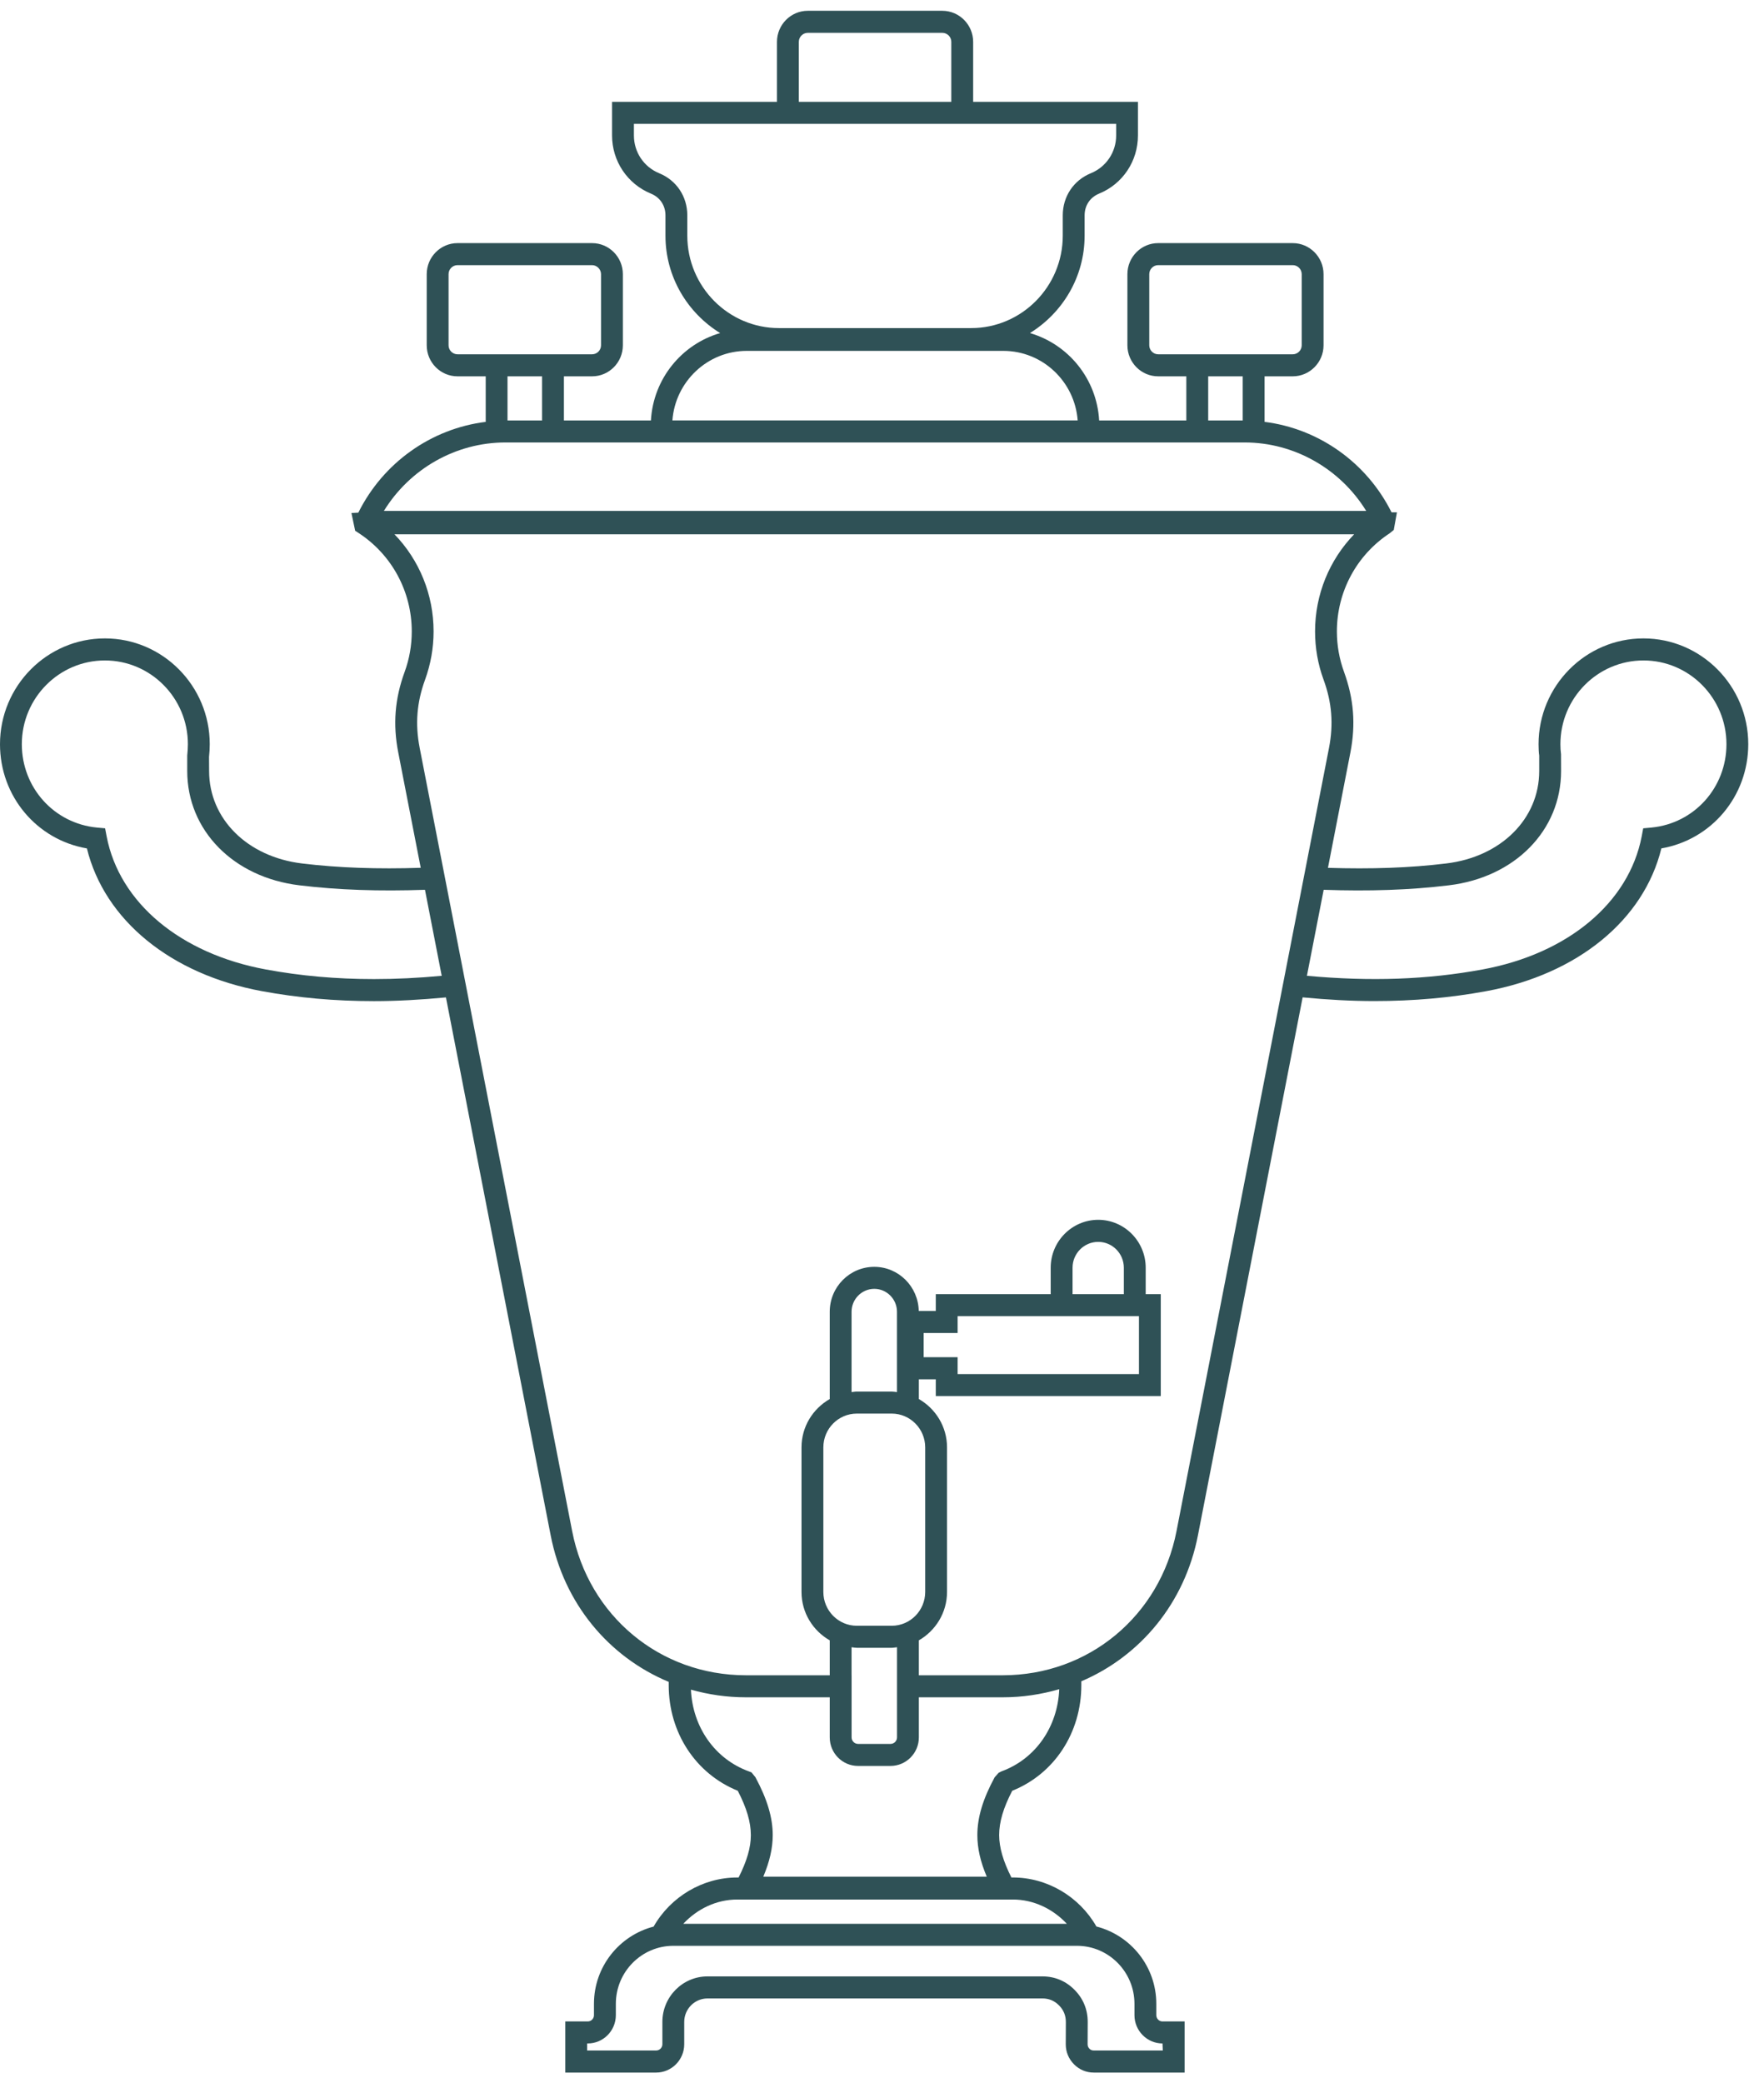 <?xml version="1.0" encoding="utf-8" ?>
<svg xmlns="http://www.w3.org/2000/svg" xmlns:xlink="http://www.w3.org/1999/xlink" width="94" height="111">
	<defs>
		<clipPath id="clip_0">
			<rect x="-106" y="-432" width="1600" height="5031" clip-rule="evenodd"/>
		</clipPath>
	</defs>
	<g clip-path="url(#clip_0)">
		<path fill="rgb(47,81,86)" stroke="none" transform="translate(0 0.575)" d="M81.987 39.081C81.987 35.973 84.496 33.443 87.575 33.443C90.655 33.443 93.163 35.973 93.161 39.08C93.161 41.857 91.198 44.173 88.531 44.633C87.596 48.448 84.066 51.342 79.207 52.239C77.271 52.596 75.317 52.768 73.23 52.768C72.001 52.768 70.74 52.697 69.415 52.571L63.836 81.234C63.134 84.844 60.771 87.672 57.622 89.015L57.622 89.215C57.622 91.759 56.184 93.948 53.94 94.848C53.464 95.762 53.243 96.516 53.243 97.211C53.245 97.878 53.46 98.606 53.895 99.468L53.968 99.468C55.813 99.468 57.519 100.493 58.425 102.081C60.255 102.551 61.617 104.213 61.617 106.201L61.617 106.807C61.617 106.99 61.765 107.14 61.944 107.14L63.125 107.14L63.125 109.865L58.287 109.865C57.883 109.865 57.517 109.712 57.232 109.424C56.944 109.132 56.792 108.763 56.792 108.355L56.797 107.171C56.797 106.823 56.678 106.532 56.434 106.285C56.188 106.036 55.899 105.915 55.552 105.915L37.7 105.915C37.017 105.915 36.461 106.476 36.461 107.166L36.461 108.357C36.461 109.187 35.788 109.865 34.962 109.865L30.124 109.865L30.124 107.14L31.32 107.14C31.503 107.14 31.651 106.99 31.651 106.807L31.651 106.201C31.651 104.216 33.008 102.558 34.829 102.086C35.737 100.495 37.441 99.469 39.288 99.469L39.359 99.469C39.796 98.602 40.013 97.874 40.011 97.213C40.011 96.519 39.789 95.764 39.314 94.848C37.072 93.941 35.634 91.754 35.634 89.217L35.634 89.046C32.447 87.719 30.051 84.876 29.344 81.236L23.763 52.573C22.434 52.698 21.167 52.771 19.929 52.771C17.844 52.771 15.891 52.597 13.956 52.24C9.097 51.345 5.569 48.45 4.631 44.634C1.964 44.176 0 41.861 0 39.081C0 35.973 2.51 33.443 5.589 33.443C8.671 33.443 11.177 35.975 11.177 39.081C11.177 39.309 11.163 39.532 11.139 39.755L11.143 40.508C11.143 43.059 13.178 45.084 16.093 45.435C18.056 45.674 20.126 45.74 22.42 45.667L21.22 39.511C20.93 38.021 21.039 36.663 21.56 35.235C21.814 34.542 21.942 33.814 21.942 33.072C21.942 30.955 20.889 28.999 19.13 27.84L18.926 27.707L18.727 26.762L19.095 26.741C20.423 24.073 22.984 22.264 25.883 21.905L25.883 19.478L24.381 19.478C23.474 19.478 22.739 18.736 22.739 17.824L22.739 14.035C22.739 13.122 23.476 12.38 24.381 12.38L31.551 12.38C32.456 12.38 33.191 13.122 33.191 14.035L33.191 17.824C33.191 18.736 32.456 19.478 31.551 19.478L30.05 19.478L30.05 21.829L34.686 21.829C34.814 19.607 36.326 17.772 38.375 17.173C36.635 16.1 35.461 14.183 35.461 11.982L35.461 10.902C35.461 10.375 35.171 9.941 34.686 9.742C33.429 9.225 32.615 8.008 32.615 6.643L32.615 4.851L41.403 4.851L41.403 1.656C41.403 0.744 42.14 0 43.043 0L50.213 0C51.12 0 51.857 0.744 51.857 1.656L51.857 4.851L60.639 4.851L60.639 6.643C60.639 8.008 59.83 9.227 58.57 9.742C58.085 9.941 57.797 10.375 57.797 10.902L57.797 11.982C57.797 14.183 56.621 16.1 54.883 17.173C56.93 17.772 58.444 19.607 58.572 21.829L63.217 21.829L63.217 19.478L61.715 19.478C60.812 19.478 60.077 18.736 60.077 17.824L60.077 14.035C60.077 13.122 60.812 12.38 61.715 12.38L68.887 12.38C69.79 12.38 70.529 13.122 70.529 14.035L70.529 17.824C70.529 18.736 69.79 19.478 68.887 19.478L67.387 19.478L67.387 21.905C70.272 22.266 72.825 24.068 74.152 26.724L74.44 26.724L74.271 27.664L74.055 27.84C72.291 28.999 71.24 30.955 71.24 33.072C71.24 33.816 71.37 34.542 71.623 35.235C72.141 36.663 72.25 38.021 71.962 39.511L70.764 45.669C73.049 45.74 75.112 45.674 77.068 45.435C79.985 45.084 82.022 43.059 82.022 40.508L82.022 39.687C81.999 39.532 81.987 39.309 81.987 39.081ZM42.568 1.656C42.568 1.39 42.784 1.175 43.044 1.175L50.215 1.175C50.479 1.175 50.693 1.391 50.693 1.656L50.693 4.851L42.568 4.851L42.568 1.656ZM36.625 10.902L36.625 11.982C36.625 14.698 38.817 16.908 41.51 16.908L51.75 16.908C54.441 16.908 56.633 14.698 56.633 11.982L56.633 10.902C56.633 9.896 57.206 9.034 58.13 8.656C58.95 8.32 59.478 7.529 59.478 6.643L59.478 6.025L33.78 6.025L33.78 6.643C33.78 7.529 34.306 8.32 35.126 8.656C36.052 9.034 36.625 9.896 36.625 10.902ZM23.903 14.035L23.903 17.824C23.903 18.088 24.117 18.304 24.381 18.304L31.551 18.304C31.814 18.304 32.028 18.088 32.028 17.824L32.028 14.035C32.028 13.775 31.809 13.554 31.551 13.554L24.381 13.554C24.117 13.554 23.903 13.768 23.903 14.035ZM61.242 14.035L61.242 17.824C61.242 18.088 61.456 18.304 61.717 18.304L68.889 18.304C69.151 18.304 69.365 18.088 69.365 17.824L69.365 14.035C69.365 13.77 69.151 13.554 68.889 13.554L61.717 13.554C61.456 13.554 61.242 13.768 61.242 14.035ZM39.792 18.122L53.465 18.122C55.556 18.122 57.273 19.758 57.427 21.827L35.831 21.827C35.984 19.758 37.704 18.122 39.792 18.122ZM27.044 21.829L28.886 21.829L28.886 19.478L27.044 19.478L27.044 21.829ZM64.382 21.829L66.222 21.829L66.222 19.478L64.382 19.478L64.382 21.829ZM66.326 23.002L26.932 23.002C24.286 23.002 21.836 24.408 20.457 26.65L72.802 26.65C71.423 24.408 68.972 23.002 66.326 23.002ZM53.436 88.694C58.009 88.694 61.815 85.534 62.695 81.008L70.819 39.283C71.066 38.014 70.976 36.856 70.529 35.639C70.228 34.817 70.077 33.953 70.077 33.072C70.077 31.11 70.836 29.266 72.16 27.895L21.02 27.895C22.346 29.266 23.105 31.11 23.105 33.072C23.105 33.952 22.951 34.817 22.653 35.639C22.207 36.856 22.116 38.014 22.365 39.283L30.488 81.008C31.367 85.534 35.175 88.694 39.747 88.694L44.215 88.694L44.215 86.833C43.321 86.321 42.711 85.365 42.711 84.254L42.711 76.55C42.711 75.443 43.321 74.487 44.215 73.975L44.215 69.324C44.215 68.002 45.278 66.93 46.588 66.93C47.883 66.93 48.934 67.983 48.958 69.282L49.866 69.282L49.866 68.386L55.989 68.386L55.989 66.977C55.989 65.572 57.125 64.424 58.522 64.424C59.916 64.424 61.052 65.572 61.052 66.977L61.052 68.386L61.855 68.386L61.855 73.818L49.866 73.818L49.866 72.922L48.964 72.922L48.964 73.975C49.854 74.485 50.465 75.443 50.465 76.55L50.465 84.254C50.465 85.361 49.854 86.321 48.964 86.833L48.964 88.694L53.436 88.694ZM19.929 51.596C17.913 51.596 16.029 51.429 14.167 51.084C9.613 50.245 6.363 47.53 5.683 43.995L5.601 43.563L5.167 43.523C2.886 43.306 1.163 41.397 1.163 39.081C1.163 36.619 3.15 34.618 5.588 34.618C8.029 34.618 10.012 36.619 10.012 39.081C10.012 39.263 10 39.442 9.977 39.687L9.977 40.508C9.977 43.672 12.435 46.177 15.955 46.6C18.03 46.853 20.221 46.922 22.646 46.839L23.538 51.422C22.285 51.539 21.096 51.596 19.929 51.596ZM87.563 43.563L87.998 43.523C90.277 43.306 91.999 41.397 91.999 39.081C91.999 36.619 90.016 34.618 87.577 34.618C85.136 34.618 83.151 36.619 83.151 39.081C83.151 39.263 83.161 39.442 83.184 39.618L83.187 40.508C83.187 43.672 80.729 46.177 77.207 46.6C75.136 46.853 72.954 46.922 70.536 46.839L69.643 51.422C73.054 51.732 76.06 51.627 78.999 51.084C83.551 50.245 86.8 47.53 87.482 43.995L87.563 43.563ZM57.154 66.977L57.154 68.385L59.887 68.385L59.887 66.977C59.887 66.218 59.274 65.6 58.522 65.6C57.765 65.6 57.154 66.219 57.154 66.977ZM45.378 69.324L45.378 73.604C45.471 73.597 45.563 73.576 45.658 73.576L47.515 73.576C47.612 73.576 47.702 73.596 47.798 73.604L47.798 69.324C47.798 68.652 47.255 68.103 46.59 68.103C45.922 68.103 45.378 68.652 45.378 69.324ZM60.693 69.559L60.693 72.645L51.03 72.645L51.03 71.746L49.219 71.746L49.219 70.456L51.03 70.456L51.03 69.559L60.693 69.559ZM45.66 74.75L47.517 74.75C48.499 74.75 49.302 75.558 49.302 76.55L49.302 84.254C49.302 85.248 48.501 86.056 47.517 86.056L45.66 86.056C44.674 86.056 43.875 85.248 43.875 84.254L43.875 76.55C43.875 75.556 44.674 74.75 45.66 74.75ZM45.378 88.694L45.378 87.2C45.471 87.211 45.563 87.23 45.66 87.23L47.517 87.23C47.612 87.23 47.703 87.209 47.8 87.2L47.8 92.004C47.8 92.194 47.645 92.351 47.455 92.351L45.725 92.351C45.534 92.351 45.38 92.194 45.38 92.004L45.38 88.694L45.378 88.694ZM53.215 93.892L53.365 93.815C55.178 93.155 56.362 91.449 56.445 89.436C55.49 89.713 54.482 89.868 53.436 89.868L48.964 89.868L48.964 92.004C48.964 92.844 48.285 93.525 47.453 93.525L45.724 93.525C44.891 93.525 44.215 92.844 44.215 92.004L44.215 89.868L39.747 89.868C38.731 89.868 37.75 89.723 36.818 89.46C36.91 91.461 38.095 93.157 39.91 93.817L40.044 93.868L40.255 94.127C40.883 95.294 41.177 96.276 41.177 97.211C41.177 97.904 41.014 98.621 40.674 99.426L52.583 99.426C52.243 98.626 52.081 97.909 52.081 97.211C52.081 96.27 52.374 95.29 53.005 94.127L53.215 93.892ZM56.849 101.937L36.411 101.937C37.151 101.143 38.178 100.643 39.292 100.643L53.969 100.643C55.083 100.643 56.108 101.144 56.849 101.937ZM60.453 106.805L60.453 106.201C60.453 104.496 59.077 103.11 57.389 103.11L35.881 103.11C34.191 103.11 32.817 104.496 32.817 106.201L32.817 106.805C32.817 107.636 32.147 108.313 31.322 108.313L31.287 108.313L31.287 108.688L34.964 108.688C35.147 108.688 35.297 108.54 35.297 108.355L35.297 107.166C35.297 105.828 36.376 104.74 37.7 104.74L55.552 104.74C56.21 104.74 56.799 104.987 57.26 105.456C57.721 105.919 57.966 106.513 57.962 107.174L57.957 108.353C57.957 108.453 57.986 108.522 58.055 108.595C58.119 108.66 58.19 108.688 58.287 108.688L61.964 108.688L61.946 108.313C61.125 108.313 60.453 107.636 60.453 106.805Z" fill-rule="evenodd"/>
	</g>
</svg>
